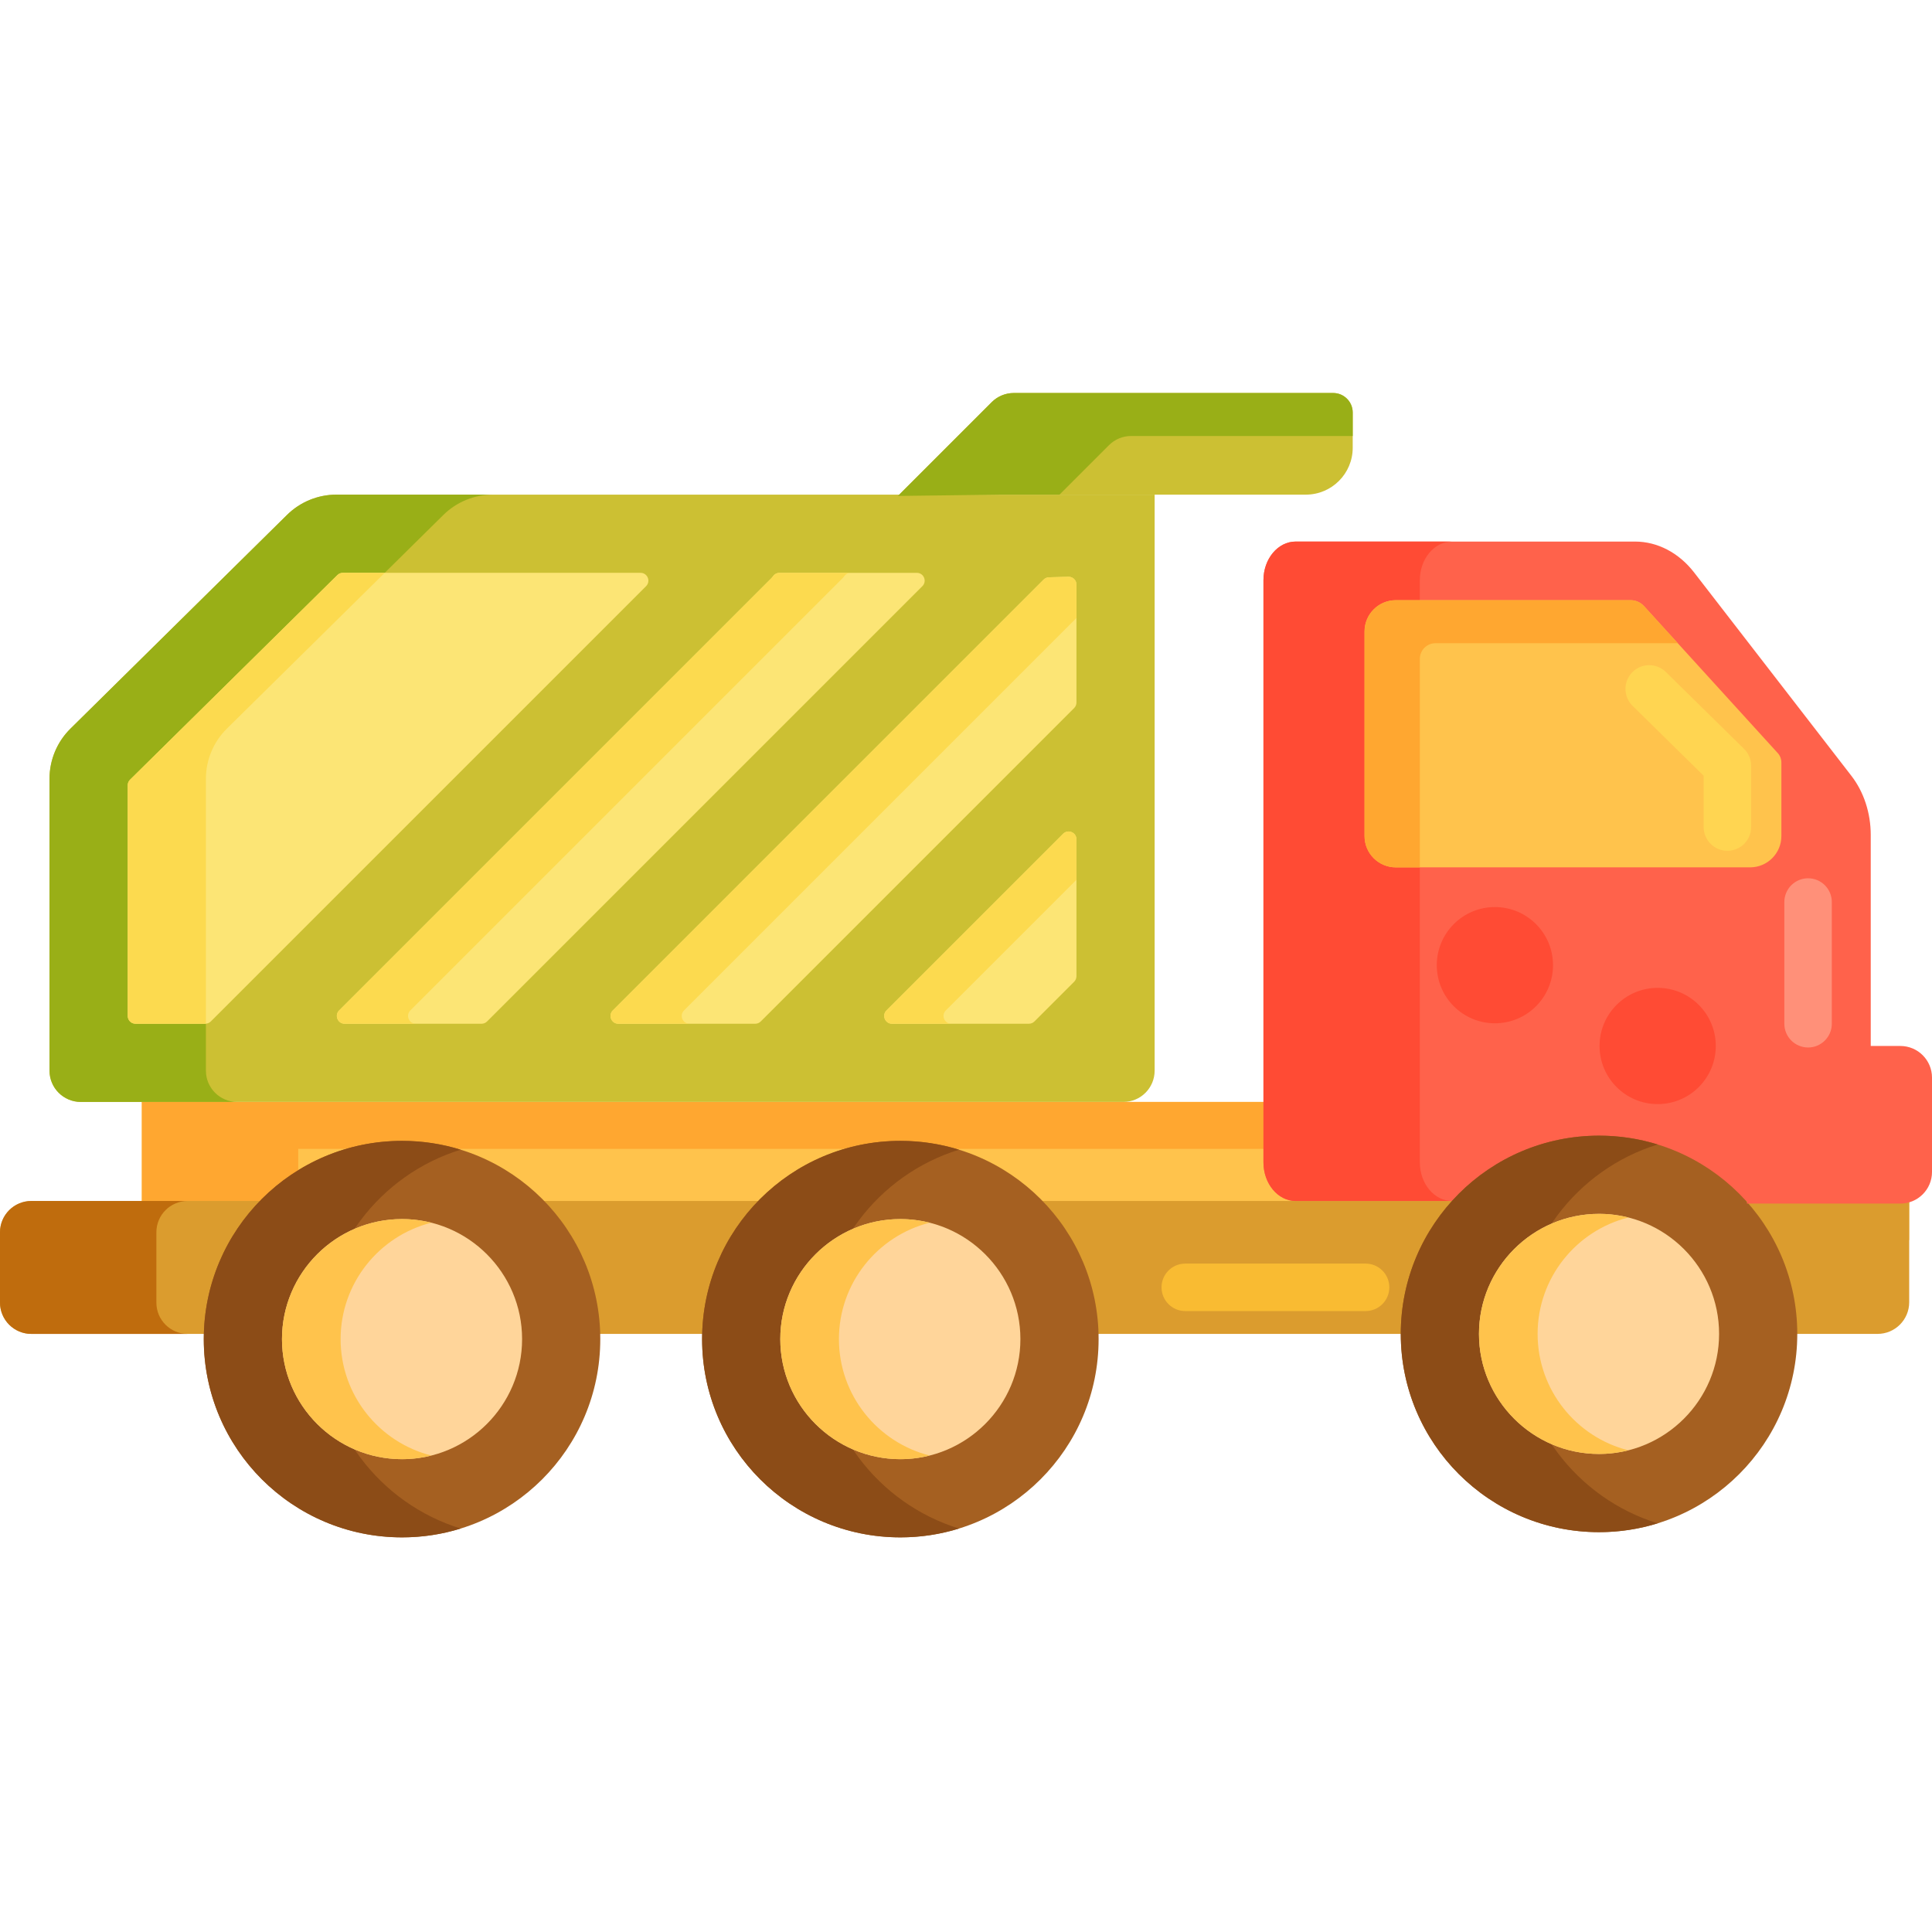 <svg height="488pt" viewBox="0 -99 488.334 488" width="488pt" xmlns="http://www.w3.org/2000/svg"><path d="m482.57 214.277h-446.719v-34.918h438.719c4.418 0 8 3.582 8 8zm0 0" fill="#ffc34c"/><path d="m75.379 191.219h407.191v-3.953c0-4.367-3.539-7.906-7.906-7.906h-438.812v34.914h39.527zm0 0" fill="#ffa730"/><path d="m72.543 30.988-54.734 54.02c-3.383 3.34-5.293 7.902-5.293 12.66v73.785c0 4.367 3.539 7.906 7.906 7.906h263.52c4.367 0 7.906-3.539 7.906-7.906v-145.594h-206.809c-4.68 0-9.168 1.844-12.496 5.129zm0 0" fill="#ccc033"/><path d="m52.047 171.453v-73.789c0-4.758 1.902-9.316 5.293-12.656l54.73-54.02c3.328-3.285 7.82-5.129 12.496-5.129h-39.527c-4.68 0-9.168 1.844-12.496 5.129l-54.734 54.02c-3.383 3.34-5.293 7.902-5.293 12.656v73.789c0 4.367 3.539 7.906 7.906 7.906h39.527c-4.363 0-7.902-3.539-7.902-7.906zm0 0" fill="#99af17"/><path d="m474.57 237.992h-466.57c-4.418 0-8-3.582-8-8v-17.598c0-4.418 3.582-8 8-8h474.57v25.598c0 4.418-3.582 8-8 8zm0 0" fill="#db9c2e"/><path d="m413.273 37.719h-85.77c-4.504 0-8.152 4.375-8.152 9.77v147.133c0 5.398 3.648 9.773 8.152 9.773h137.195c4.504 0 8.152-4.375 8.152-9.773v-82.738c0-5.543-1.746-10.883-4.891-14.949l-39.746-51.395c-3.855-4.988-9.27-7.82-14.941-7.82zm0 0" fill="#ff624b"/><path d="m250.664 2.48-23.707 23.707 26.023-.328h77.078c6.547 0 11.855-5.309 11.855-11.855v-8.895c0-2.73-2.211-4.941-4.938-4.941h-80.723c-2.098 0-4.109.832-5.59 2.312zm0 0" fill="#ccc033"/><g fill="#a56021"><path d="m151.727 239.309c0 27.676-22.434 50.109-50.109 50.109-27.672 0-50.109-22.434-50.109-50.109 0-27.672 22.438-50.109 50.109-50.109 27.676 0 50.109 22.438 50.109 50.109zm0 0"/><path d="m277.684 239.309c0 27.676-22.434 50.109-50.109 50.109s-50.109-22.434-50.109-50.109c0-27.672 22.434-50.109 50.109-50.109s50.109 22.438 50.109 50.109zm0 0"/><path d="m454.281 237.992c0 27.676-22.434 50.109-50.109 50.109s-50.109-22.434-50.109-50.109c0-27.676 22.434-50.109 50.109-50.109s50.109 22.434 50.109 50.109zm0 0"/></g><path d="m34.258 159.594h17.629c.523 0 1.027-.207 1.398-.578l110.02-110.02c1.242-1.242.359-3.375-1.398-3.375h-75.246c-.52 0-1.02.207-1.387.57l-52.402 51.719c-.379.371-.59.879-.59 1.406v58.301c0 1.094.883 1.977 1.977 1.977zm0 0" fill="#fce575"/><path d="m272.086 78.402v-29.809c0-1.113-.922-2.008-2.035-1.977l-4.922.137c-.504.016-.984.223-1.344.578l-108.887 108.891c-1.246 1.246-.363 3.375 1.398 3.375h34.598c.523 0 1.027-.211 1.395-.582l79.219-79.215c.367-.371.578-.871.578-1.398zm0 0" fill="#fce575"/><path d="m272.086 147.578v-34.598c0-1.762-2.133-2.641-3.375-1.398l-44.641 44.641c-1.242 1.242-.359 3.371 1.398 3.371h34.598c.523 0 1.027-.207 1.398-.578l10.043-10.039c.367-.371.578-.875.578-1.398zm0 0" fill="#fce575"/><path d="m480.336 205.051h-38.777v-39.836h38.777c4.418 0 8 3.582 8 8v23.836c0 4.422-3.582 8-8 8zm0 0" fill="#ff624b"/><path d="m195.402 46.449-.234.328-109.445 109.445c-1.242 1.246-.363 3.375 1.398 3.375h34.598c.523 0 1.027-.211 1.398-.582l110.02-110.02c1.246-1.242.363-3.371-1.398-3.371h-34.727c-.641 0-1.238.309-1.609.824zm0 0" fill="#fce575"/><path d="m358.879 194.621v-147.133c0-5.395 3.648-9.77 8.152-9.77h-39.527c-4.504 0-8.152 4.375-8.152 9.77v147.133c0 5.398 3.648 9.773 8.152 9.773h39.527c-4.504 0-8.152-4.375-8.152-9.773zm0 0" fill="#ff4b34"/><path d="m442.355 120.066c4.367 0 7.906-3.539 7.906-7.906v-18.617c0-.875-.312-1.699-.879-2.32l-33.809-37.152c-.883-.973-2.117-1.531-3.383-1.531h-59.379c-4.363 0-7.906 3.539-7.906 7.906v51.715c0 4.367 3.539 7.906 7.906 7.906zm0 0" fill="#ffc34c"/><path d="m39.527 230.086v-17.785c0-4.367 3.539-7.906 7.906-7.906h-39.527c-4.367 0-7.906 3.539-7.906 7.906v17.785c0 4.367 3.539 7.906 7.906 7.906h39.527c-4.367 0-7.906-3.539-7.906-7.906zm0 0" fill="#bf6c0d"/><path d="m81.152 239.309c0-22.512 14.852-41.559 35.289-47.879-4.688-1.449-9.664-2.23-14.824-2.23-27.676 0-50.109 22.438-50.109 50.109 0 27.676 22.434 50.109 50.109 50.109 5.16 0 10.137-.781 14.824-2.23-20.438-6.32-35.289-25.363-35.289-47.879zm0 0" fill="#8c4c17"/><path d="m207.109 239.309c0-22.512 14.852-41.559 35.289-47.879-4.688-1.449-9.664-2.23-14.824-2.23-27.676 0-50.109 22.438-50.109 50.109 0 27.676 22.434 50.109 50.109 50.109 5.16 0 10.137-.781 14.824-2.23-20.438-6.32-35.289-25.363-35.289-47.879zm0 0" fill="#8c4c17"/><path d="m383.711 237.992c0-22.516 14.848-41.559 35.285-47.879-4.688-1.449-9.664-2.23-14.824-2.23-27.676 0-50.109 22.434-50.109 50.109 0 27.672 22.434 50.109 50.109 50.109 5.16 0 10.137-.781 14.824-2.23-20.438-6.32-35.285-25.363-35.285-47.879zm0 0" fill="#8c4c17"/><path d="m101.617 269.656c-16.73 0-30.344-13.613-30.344-30.348 0-16.73 13.613-30.344 30.344-30.344 16.734 0 30.348 13.613 30.348 30.344 0 16.734-13.613 30.348-30.348 30.348zm0 0" fill="#ffd59a"/><path d="m86.094 239.309c0-14.176 9.773-26.109 22.934-29.426-2.371-.598-4.852-.918-7.41-.918-16.73 0-30.344 13.613-30.344 30.344 0 16.734 13.613 30.348 30.344 30.348 2.559 0 5.039-.32 7.41-.922-13.16-3.316-22.934-15.25-22.934-29.426zm0 0" fill="#ffc34c"/><path d="m227.574 269.656c-16.734 0-30.348-13.613-30.348-30.348 0-16.73 13.613-30.344 30.348-30.344 16.73 0 30.344 13.613 30.344 30.344 0 16.734-13.613 30.348-30.344 30.348zm0 0" fill="#ffd59a"/><path d="m212.051 239.309c0-14.176 9.773-26.109 22.934-29.426-2.371-.598-4.852-.918-7.41-.918-16.73 0-30.344 13.613-30.344 30.344 0 16.734 13.613 30.348 30.344 30.348 2.559 0 5.039-.32 7.41-.922-13.16-3.316-22.934-15.25-22.934-29.426zm0 0" fill="#ffc34c"/><path d="m404.172 268.336c-16.73 0-30.344-13.613-30.344-30.344 0-16.734 13.613-30.348 30.344-30.348 16.734 0 30.348 13.613 30.348 30.348 0 16.734-13.613 30.344-30.348 30.344zm0 0" fill="#ffd59a"/><path d="m388.648 237.992c0-14.176 9.773-26.109 22.938-29.426-2.375-.598-4.855-.918-7.414-.918-16.73 0-30.344 13.613-30.344 30.344 0 16.734 13.613 30.348 30.344 30.348 2.555 0 5.039-.324 7.414-.922-13.164-3.316-22.938-15.25-22.938-29.426zm0 0" fill="#ffc34c"/><path d="m424.074 63.41-8.5-9.34c-.883-.973-2.117-1.531-3.383-1.531h-59.379c-4.367 0-7.906 3.539-7.906 7.906v51.719c0 4.363 3.539 7.906 7.906 7.906h6.066v-52.703c0-2.184 1.77-3.953 3.953-3.953h61.242zm0 0" fill="#ffa730"/><path d="m280.309 13.352c1.484-1.48 3.492-2.316 5.59-2.316h56.016v-5.926c0-2.73-2.211-4.941-4.938-4.941h-80.723c-2.098 0-4.109.832-5.59 2.312l-23.707 23.707 26.023-.328h14.82zm0 0" fill="#99af17"/><path d="m34.258 159.598h17.629c.055 0 .105-.012.16-.016v-61.914c0-4.758 1.906-9.316 5.293-12.66l39.902-39.383h-10.582c-.52 0-1.02.203-1.387.57l-52.402 51.715c-.379.375-.59.879-.59 1.41v58.301c0 1.09.883 1.977 1.977 1.977zm0 0" fill="#fcda4f"/><path d="m345.168 232.219h-45.578c-3.316 0-6-2.688-6-6s2.684-6 6-6h45.578c3.312 0 6 2.688 6 6s-2.684 6-6 6zm0 0" fill="#f9bb32"/><path d="m457.012 165.598c-3.316 0-6-2.688-6-6v-30.77c0-3.312 2.684-6 6-6 3.312 0 6 2.688 6 6v30.77c0 3.312-2.688 6-6 6zm0 0" fill="#ff9079"/><path d="m392.543 144.793c0 8.113-6.578 14.688-14.691 14.688-8.109 0-14.688-6.574-14.688-14.688s6.578-14.691 14.688-14.691c8.113 0 14.691 6.578 14.691 14.691zm0 0" fill="#ff4b34"/><path d="m433.684 165.215c0 8.113-6.574 14.691-14.688 14.691-8.113 0-14.691-6.578-14.691-14.691 0-8.113 6.578-14.688 14.691-14.688 8.113 0 14.688 6.574 14.688 14.688zm0 0" fill="#ff4b34"/><path d="m436.617 115.879c-3.312 0-6-2.688-6-6v-12.969l-17.969-17.672c-2.363-2.324-2.395-6.121-.074-8.484 2.324-2.363 6.125-2.395 8.488-.07l19.762 19.434c1.148 1.129 1.793 2.668 1.793 4.277v15.484c0 3.312-2.684 6-6 6zm0 0" fill="#ffd551"/><path d="m103.723 156.223 109.445-109.445.234-.324c.371-.52.969-.828 1.605-.828h-18c-.637 0-1.234.309-1.605.828l-.234.324-109.445 109.445c-1.242 1.246-.363 3.375 1.398 3.375h18c-1.762 0-2.641-2.129-1.398-3.375zm0 0" fill="#fcda4f"/><path d="m172.898 156.223 99.188-99.188v-8.441c0-1.113-.922-2.008-2.035-1.977l-4.922.137c-.504.016-.984.223-1.344.578l-108.887 108.891c-1.246 1.246-.363 3.375 1.398 3.375h18c-1.762 0-2.645-2.129-1.398-3.375zm0 0" fill="#fcda4f"/><path d="m239.07 156.223 33.012-33.012v-10.23c0-1.762-2.129-2.645-3.371-1.398l-44.641 44.641c-1.246 1.246-.363 3.375 1.398 3.375h15c-1.762 0-2.645-2.129-1.398-3.375zm0 0" fill="#fcda4f"/></svg>